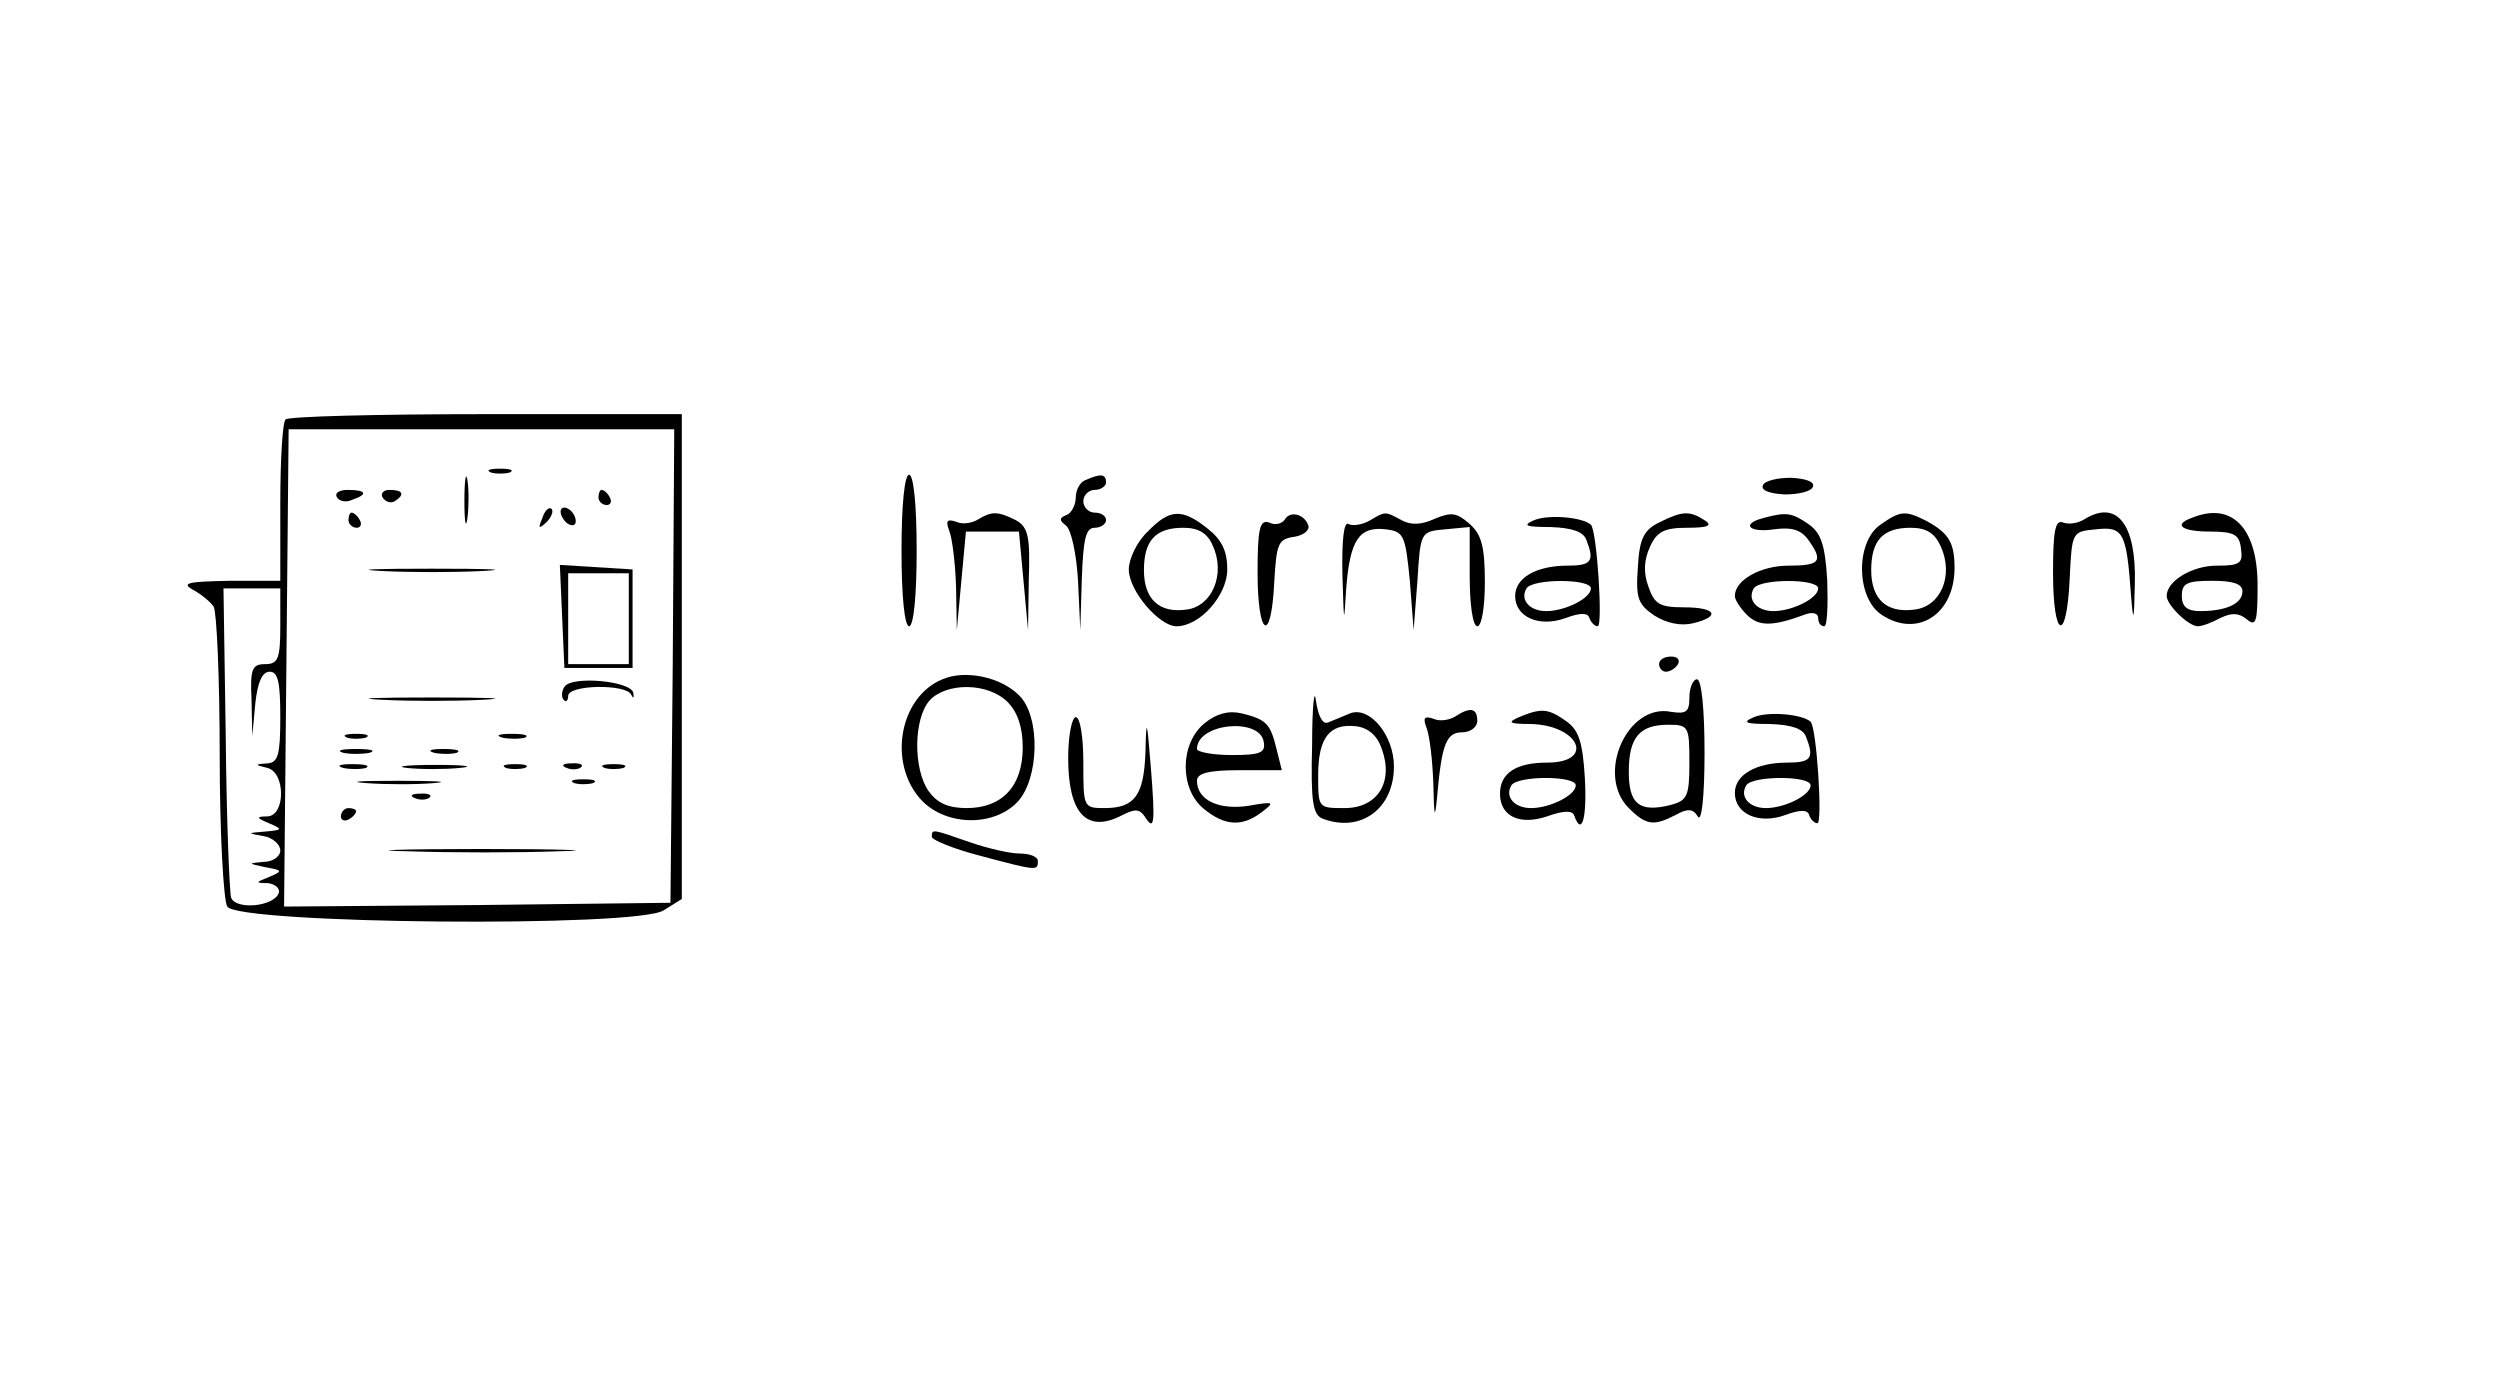<?xml version="1.0" standalone="no"?>
<!DOCTYPE svg PUBLIC "-//W3C//DTD SVG 20010904//EN"
 "http://www.w3.org/TR/2001/REC-SVG-20010904/DTD/svg10.dtd">
<svg version="1.0" xmlns="http://www.w3.org/2000/svg"
 width="180pt" height="100pt" viewBox="0 0 330 150"
 preserveAspectRatio="xMidYMid meet">

<g transform="translate(0,150) scale(0.1,-0.1)"
fill="#000000" stroke="none">
<path d="M377 1113 c-4 -3 -7 -53 -7 -110 l0 -103 -67 0 c-56 -1 -64 -3 -48
-12 11 -6 23 -16 27 -22 4 -6 8 -94 8 -196 0 -102 5 -192 10 -200 14 -23 541
-28 576 -5 l24 15 0 320 0 320 -258 0 c-142 0 -262 -3 -265 -7z m511 -325 l-3
-313 -255 -3 -255 -2 3 315 3 315 254 0 255 0 -2 -312z m-518 52 c0 -43 -3
-50 -20 -50 -17 0 -20 -6 -18 -47 l1 -48 4 43 c3 28 9 42 19 42 11 0 14 -14
14 -60 0 -50 -3 -60 -17 -61 -17 -1 -17 -2 0 -6 24 -6 24 -63 0 -64 -15 0 -15
-2 2 -9 19 -8 18 -9 -5 -11 -24 -2 -24 -2 -2 -6 12 -2 22 -11 22 -19 0 -8 -10
-15 -22 -15 -21 -2 -21 -2 2 -7 23 -4 24 -5 5 -13 -18 -7 -18 -8 -2 -8 10 -1
17 -7 15 -13 -6 -18 -57 -23 -63 -6 -2 7 -6 102 -7 211 l-3 197 38 0 37 0 0
-50z"/>
<path d="M613 1005 c0 -27 2 -38 4 -22 2 15 2 37 0 50 -2 12 -4 0 -4 -28z"/>
<path d="M648 1043 c6 -2 18 -2 25 0 6 3 1 5 -13 5 -14 0 -19 -2 -12 -5z"/>
<path d="M445 1010 c3 -5 12 -7 20 -3 21 7 19 13 -6 13 -11 0 -18 -4 -14 -10z"/>
<path d="M505 1010 c4 -6 11 -8 16 -5 14 9 11 15 -7 15 -8 0 -12 -5 -9 -10z"/>
<path d="M790 1010 c0 -5 5 -10 11 -10 5 0 7 5 4 10 -3 6 -8 10 -11 10 -2 0
-4 -4 -4 -10z"/>
<path d="M716 983 c-6 -14 -5 -15 5 -6 7 7 10 15 7 18 -3 3 -9 -2 -12 -12z"/>
<path d="M740 991 c0 -5 5 -13 10 -16 6 -3 10 -2 10 4 0 5 -4 13 -10 16 -5 3
-10 2 -10 -4z"/>
<path d="M460 980 c0 -5 5 -10 11 -10 5 0 7 5 4 10 -3 6 -8 10 -11 10 -2 0 -4
-4 -4 -10z"/>
<path d="M503 913 c37 -2 97 -2 135 0 37 2 6 3 -68 3 -74 0 -105 -1 -67 -3z"/>
<path d="M742 853 l3 -68 45 0 45 0 0 65 0 65 -48 3 -48 3 3 -68z m88 -3 l0
-60 -40 0 -40 0 0 60 0 60 40 0 40 0 0 -60z"/>
<path d="M745 760 c-4 -6 -4 -14 -1 -17 3 -4 6 -1 6 5 0 15 76 16 83 2 3 -6 4
-5 3 2 -3 16 -82 23 -91 8z"/>
<path d="M503 743 c37 -2 97 -2 135 0 37 2 6 3 -68 3 -74 0 -105 -1 -67 -3z"/>
<path d="M458 693 c6 -2 18 -2 25 0 6 3 1 5 -13 5 -14 0 -19 -2 -12 -5z"/>
<path d="M663 693 c9 -2 23 -2 30 0 6 3 -1 5 -18 5 -16 0 -22 -2 -12 -5z"/>
<path d="M453 673 c9 -2 25 -2 35 0 9 3 1 5 -18 5 -19 0 -27 -2 -17 -5z"/>
<path d="M573 673 c9 -2 23 -2 30 0 6 3 -1 5 -18 5 -16 0 -22 -2 -12 -5z"/>
<path d="M453 653 c9 -2 23 -2 30 0 6 3 -1 5 -18 5 -16 0 -22 -2 -12 -5z"/>
<path d="M537 653 c18 -2 50 -2 70 0 21 2 7 4 -32 4 -38 0 -55 -2 -38 -4z"/>
<path d="M668 653 c6 -2 18 -2 25 0 6 3 1 5 -13 5 -14 0 -19 -2 -12 -5z"/>
<path d="M748 653 c7 -3 16 -2 19 1 4 3 -2 6 -13 5 -11 0 -14 -3 -6 -6z"/>
<path d="M798 653 c6 -2 18 -2 25 0 6 3 1 5 -13 5 -14 0 -19 -2 -12 -5z"/>
<path d="M483 633 c26 -2 67 -2 90 0 23 2 2 3 -48 3 -49 0 -68 -1 -42 -3z"/>
<path d="M758 633 c6 -2 18 -2 25 0 6 3 1 5 -13 5 -14 0 -19 -2 -12 -5z"/>
<path d="M548 613 c7 -3 16 -2 19 1 4 3 -2 6 -13 5 -11 0 -14 -3 -6 -6z"/>
<path d="M450 589 c0 -5 5 -7 10 -4 6 3 10 8 10 11 0 2 -4 4 -10 4 -5 0 -10
-5 -10 -11z"/>
<path d="M538 543 c57 -2 147 -2 200 0 53 1 7 3 -103 3 -110 0 -154 -2 -97 -3z"/>
<path d="M1190 940 c0 -60 4 -100 10 -100 6 0 10 40 10 100 0 60 -4 100 -10
100 -6 0 -10 -40 -10 -100z"/>
<path d="M1433 1033 c-7 -2 -13 -13 -13 -23 0 -10 -6 -21 -12 -23 -10 -4 -10
-7 -1 -14 7 -5 14 -38 16 -73 l3 -65 2 68 c2 52 5 67 17 67 8 0 15 5 15 10 0
6 -7 10 -15 10 -8 0 -15 7 -15 15 0 8 7 15 15 15 8 0 15 5 15 10 0 11 -7 12
-27 3z"/>
<path d="M2327 1026 c-3 -7 10 -11 29 -12 18 0 35 4 37 10 3 7 -10 11 -29 12
-18 0 -35 -4 -37 -10z"/>
<path d="M1291 981 c-8 -5 -21 -7 -29 -3 -12 4 -14 1 -9 -12 4 -10 8 -43 9
-74 l1 -57 6 65 6 65 35 0 35 0 6 -65 6 -65 1 67 c2 57 -1 69 -17 78 -24 12
-32 12 -50 1z"/>
<path d="M1515 965 c-14 -13 -25 -36 -25 -50 0 -28 40 -75 63 -75 31 0 67 41
67 75 0 24 -7 39 -26 54 -34 27 -50 26 -79 -4z m86 -19 c17 -37 -1 -80 -35
-84 -36 -5 -56 14 -56 52 0 39 15 56 52 56 20 0 32 -7 39 -24z"/>
<path d="M1696 981 c-4 -6 -13 -8 -21 -4 -12 4 -15 -8 -15 -66 0 -85 18 -96
22 -13 3 51 5 57 26 60 13 2 21 9 19 15 -5 15 -24 20 -31 8z"/>
<path d="M1807 979 c-9 -5 -22 -7 -27 -4 -6 4 -9 -21 -8 -67 2 -66 2 -68 5
-18 5 64 17 82 52 78 24 -3 26 -7 32 -68 l5 -65 5 65 c4 65 4 65 37 68 l32 3
0 -65 c0 -37 4 -66 10 -66 6 0 10 26 10 58 0 46 -4 63 -20 77 -17 15 -24 16
-46 7 -17 -8 -31 -9 -44 -2 -22 12 -21 12 -43 -1z"/>
<path d="M2025 980 c-16 -7 -11 -9 21 -9 29 -1 44 -6 48 -17 11 -28 7 -34 -25
-34 -41 0 -69 -16 -69 -40 0 -28 32 -42 67 -29 19 7 29 7 31 0 2 -6 7 -11 11
-11 7 0 -1 126 -9 134 -11 10 -56 14 -75 6z m75 -90 c0 -13 -34 -30 -59 -30
-22 0 -35 15 -26 30 8 13 85 13 85 0z"/>
<path d="M2190 977 c-20 -10 -26 -21 -28 -59 -3 -41 0 -49 22 -64 16 -10 35
-14 51 -10 37 9 30 21 -12 21 -32 0 -39 4 -47 27 -7 19 -6 35 2 53 9 20 19 25
49 25 28 0 34 3 23 10 -20 13 -30 12 -60 -3z"/>
<path d="M2328 983 c-31 -8 -19 -20 14 -15 22 3 35 0 45 -14 20 -28 16 -34
-26 -34 -37 0 -71 -19 -71 -40 0 -5 7 -16 16 -25 16 -16 35 -15 78 1 9 3 16 1
16 -5 0 -6 3 -11 8 -11 4 0 5 27 4 60 -3 48 -8 63 -25 75 -22 15 -29 16 -59 8z
m72 -93 c0 -13 -34 -30 -59 -30 -22 0 -35 15 -26 30 8 13 85 13 85 0z"/>
<path d="M2482 974 c-33 -23 -32 -97 2 -119 47 -31 96 1 96 62 0 34 -8 46 -37
62 -28 14 -34 14 -61 -5z m80 -29 c17 -38 0 -79 -35 -83 -37 -5 -57 14 -57 52
0 39 15 56 52 56 21 0 32 -7 40 -25z"/>
<path d="M2751 981 c-8 -5 -20 -7 -28 -4 -10 4 -13 -11 -13 -66 0 -88 18 -95
22 -8 3 62 3 62 35 65 36 4 40 -4 46 -88 3 -37 4 -34 5 17 2 78 -24 111 -67
84z"/>
<path d="M2893 983 c-25 -9 -13 -18 24 -18 32 0 39 -4 41 -22 3 -20 -1 -23
-32 -23 -32 0 -66 -20 -66 -40 0 -12 29 -40 41 -40 6 0 19 5 30 11 15 7 24 7
35 -2 12 -10 14 -3 14 45 0 76 -34 111 -87 89z m67 -97 c0 -16 -21 -26 -56
-26 -17 0 -24 6 -24 20 0 17 7 20 40 20 28 0 40 -4 40 -14z"/>
<path d="M2190 790 c0 -5 4 -10 9 -10 6 0 13 5 16 10 3 6 -1 10 -9 10 -9 0
-16 -4 -16 -10z"/>
<path d="M1244 770 c-56 -23 -72 -108 -30 -157 31 -36 95 -39 128 -6 30 30 32
114 3 142 -24 24 -71 34 -101 21z m86 -30 c13 -13 20 -33 20 -60 0 -51 -27
-80 -74 -80 -25 0 -39 7 -50 22 -21 30 -20 96 1 120 22 24 77 24 103 -2z"/>
<path d="M1732 684 c-2 -76 1 -93 14 -98 50 -19 94 13 94 69 0 41 -32 80 -58
70 -9 -4 -22 -9 -29 -12 -7 -3 -13 8 -16 29 -2 18 -5 -8 -5 -58z m92 -6 c16
-44 -6 -78 -49 -78 -35 0 -35 0 -35 43 0 50 15 69 50 65 16 -2 28 -12 34 -30z"/>
<path d="M2230 746 c0 -19 -4 -22 -24 -19 -58 12 -100 -83 -56 -127 23 -23 33
-24 62 -9 16 9 23 8 29 -2 5 -9 9 25 9 84 0 58 -4 97 -10 97 -5 0 -10 -11 -10
-24z m0 -86 c0 -45 -3 -50 -25 -56 -41 -10 -55 1 -55 44 0 45 14 62 52 62 27
0 28 -2 28 -50z"/>
<path d="M1590 712 c-33 -27 -33 -87 -1 -113 28 -23 51 -24 77 -4 17 13 16 14
-18 8 -40 -6 -68 8 -68 33 0 10 15 14 56 14 l56 0 -7 28 c-8 33 -13 39 -46 47
-17 4 -33 0 -49 -13z m78 -24 c3 -15 -4 -18 -42 -18 -25 0 -46 4 -46 8 0 34
82 42 88 10z"/>
<path d="M1921 721 c-8 -5 -21 -7 -29 -3 -12 4 -14 1 -9 -12 4 -10 8 -43 9
-74 1 -45 2 -48 5 -17 6 69 12 85 33 85 11 0 20 7 20 15 0 17 -9 19 -29 6z"/>
<path d="M2005 720 c-16 -7 -13 -9 16 -9 64 -2 85 -51 21 -51 -41 0 -62 -14
-62 -41 0 -30 26 -42 62 -30 22 8 34 8 36 1 10 -28 17 -3 14 50 -3 48 -8 63
-25 75 -24 17 -33 17 -62 5z m75 -90 c0 -13 -34 -30 -59 -30 -22 0 -35 15 -26
30 8 13 85 13 85 0z"/>
<path d="M2315 720 c-16 -7 -11 -9 21 -9 29 -1 44 -6 48 -17 11 -28 7 -34 -25
-34 -41 0 -69 -16 -69 -40 0 -28 32 -42 67 -29 19 7 29 7 31 0 2 -6 7 -11 11
-11 7 0 -1 126 -9 134 -11 10 -56 14 -75 6z m75 -90 c0 -13 -34 -30 -59 -30
-22 0 -35 15 -26 30 8 13 85 13 85 0z"/>
<path d="M1410 666 c0 -74 25 -100 72 -75 16 8 22 8 29 -2 13 -21 14 -9 8 66
-5 63 -6 65 -7 19 -2 -57 -14 -74 -54 -74 -28 0 -28 1 -28 60 0 33 -4 60 -10
60 -5 0 -10 -24 -10 -54z"/>
<path d="M1230 562 c0 -4 29 -16 64 -25 75 -20 76 -20 76 -7 0 6 -11 10 -24
10 -13 0 -43 7 -66 15 -49 17 -50 18 -50 7z"/>
</g>
</svg>
